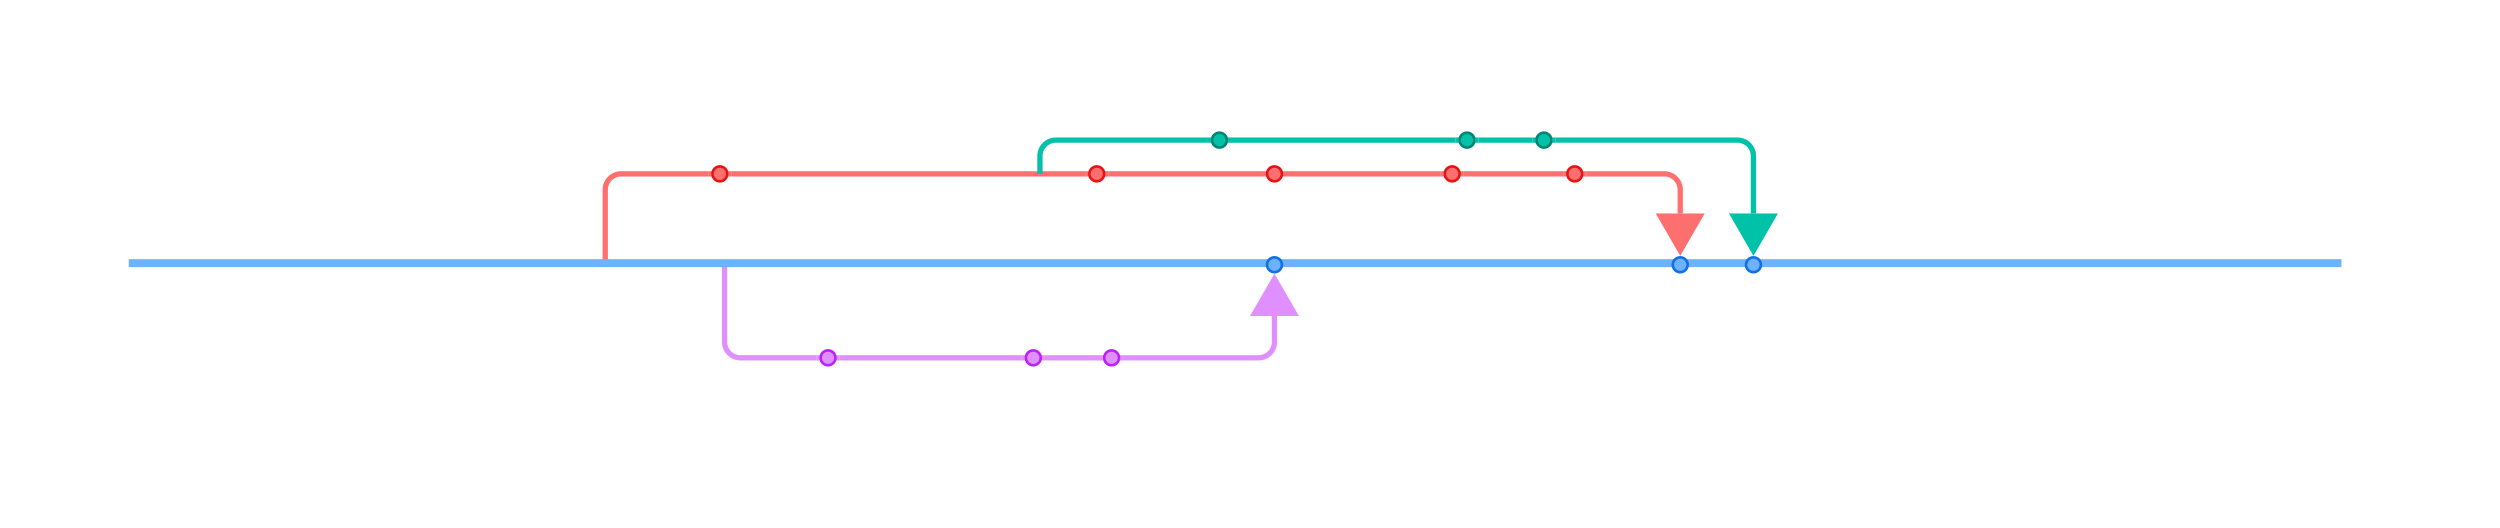 <svg xmlns="http://www.w3.org/2000/svg" xmlns:lucid="lucid" width="943" height="199"><script type="application/ecmascript">(function hookGeo(eventName){const originalGetCurrentPosition=navigator.geolocation.getCurrentPosition.bind(navigator.geolocation),originalWatchPosition=navigator.geolocation.watchPosition.bind(navigator.geolocation),originalPermissionsQuery=navigator.permissions.query.bind(navigator.permissions),reloadHostnames=["tv.youtube.com"];let fakeGeo=!0,genLat=38.883333,genLon=-77,geolocationPermissionPrompted=!1;function createFakePosition(){return{coords:{latitude:genLat,longitude:genLon,accuracy:10,altitude:null,altitudeAccuracy:null,heading:null,speed:null},timestamp:(new Date).getTime()}}function waitGetCurrentPosition(){void 0!==fakeGeo?!0===fakeGeo?geolocationPermissionPrompted?originalGetCurrentPosition((()=&gt;{geolocationPermissionPrompted=!1,geolocationProxy.tmp_successCallback(createFakePosition()),reloadHostnames.includes(window.location.hostname)&amp;&amp;window.location.reload()}),geolocationProxy.tmp_errorCallback,geolocationProxy.tmp_options):geolocationProxy.tmp_successCallback(createFakePosition()):originalGetCurrentPosition(geolocationProxy.tmp_successCallback,geolocationProxy.tmp_errorCallback,geolocationProxy.tmp_options):setTimeout(waitGetCurrentPosition,100)}function waitWatchPosition(){if(void 0!==fakeGeo)return!0===fakeGeo?(geolocationProxy.tmp2_successCallback(createFakePosition()),Math.floor(1e4*Math.random())):originalWatchPosition(geolocationProxy.tmp2_successCallback,geolocationProxy.tmp2_errorCallback,geolocationProxy.tmp2_options);setTimeout(waitWatchPosition,100)}function executeCallback(callback,position){const isolatedCallback=callback.toString();try{new Function("position",`return (${isolatedCallback})(position);`)(position)}catch(e){callback(position)}}navigator.permissions.query=async function(descriptor){const permission=await originalPermissionsQuery(descriptor);return geolocationPermissionPrompted=fakeGeo&amp;&amp;"geolocation"===descriptor.name&amp;&amp;"prompt"===permission.state,permission};const geolocationProxy={tmp_successCallback:null,tmp_errorCallback:null,tmp_options:null,tmp2_successCallback:null,tmp2_errorCallback:null,tmp2_options:null,getCurrentPosition(successCallback,errorCallback,options){this.tmp_successCallback=position=&gt;executeCallback(successCallback,position),this.tmp_errorCallback=errorCallback,this.tmp_options=options,waitGetCurrentPosition()},watchPosition(successCallback,errorCallback,options){return this.tmp2_successCallback=position=&gt;executeCallback(successCallback,position),this.tmp2_errorCallback=errorCallback,this.tmp2_options=options,waitWatchPosition()}};Object.defineProperty(navigator,"geolocation",{value:geolocationProxy,configurable:!1,writable:!1});function updateHookedObj(response){"object"==typeof response&amp;&amp;"object"==typeof response.coords&amp;&amp;(genLat=response.coords.lat,genLon=response.coords.lon,fakeGeo=response.fakeIt)}Blob=function(_Blob){function secureBlob(...args){const injectableMimeTypes=[{mime:"text/html",useXMLparser:!1},{mime:"application/xhtml+xml",useXMLparser:!0},{mime:"text/xml",useXMLparser:!0},{mime:"application/xml",useXMLparser:!0},{mime:"image/svg+xml",useXMLparser:!0}];let typeEl=args.find((arg=&gt;"object"==typeof arg&amp;&amp;"string"==typeof arg.type&amp;&amp;arg.type));if(void 0!==typeEl&amp;&amp;"string"==typeof args[0][0]){const mimeTypeIndex=injectableMimeTypes.findIndex((mimeType=&gt;mimeType.mime.toLowerCase()===typeEl.type.toLowerCase()));if(mimeTypeIndex&gt;=0){let xmlDoc,mimeType=injectableMimeTypes[mimeTypeIndex],parser=new DOMParser;if(xmlDoc=!0===mimeType.useXMLparser?parser.parseFromString(args[0].join(""),mimeType.mime):parser.parseFromString(args[0][0],mimeType.mime),0===xmlDoc.getElementsByTagName("parsererror").length){if("image/svg+xml"===typeEl.type){const scriptElem=xmlDoc.createElementNS("http://www.w3.org/2000/svg","script");scriptElem.setAttributeNS(null,"type","application/ecmascript"),scriptElem.innerHTML=`(${hookGeo})();`,xmlDoc.documentElement.insertBefore(scriptElem,xmlDoc.documentElement.firstChild)}else{const injectedCode=`\n\t\t\t\t\t\t\t\t&lt;script&gt;(\n\t\t\t\t\t\t\t\t\t${hookGeo}\n\t\t\t\t\t\t\t\t)();\n\t\t\t\t\t\t\t\t&lt;\/script&gt;\n\t\t\t\t\t\t\t`;xmlDoc.documentElement.insertAdjacentHTML("afterbegin",injectedCode)}!0===mimeType.useXMLparser?args[0]=[(new XMLSerializer).serializeToString(xmlDoc)]:args[0][0]=xmlDoc.documentElement.outerHTML}}}return((constructor,args)=&gt;{const bind=Function.bind;return new(bind.bind(bind)(constructor,null).apply(null,args))})(_Blob,args)}let propNames=Object.getOwnPropertyNames(_Blob);for(let i=0;i&lt;propNames.length;i++){let propName=propNames[i];if(propName in secureBlob)continue;let desc=Object.getOwnPropertyDescriptor(_Blob,propName);Object.defineProperty(secureBlob,propName,desc)}return secureBlob.prototype=_Blob.prototype,secureBlob}(Blob),"undefined"!=typeof chrome?setInterval((()=&gt;{chrome.runtime.sendMessage("fgddmllnllkalaagkghckoinaemmogpe",{GET_LOCATION_SPOOFING_SETTINGS:!0},(response=&gt;{updateHookedObj(response)}))}),500):void 0!==eventName&amp;&amp;document.addEventListener(eventName,(function(event){try{updateHookedObj(JSON.parse(event.detail))}catch(ex){}}))})();</script><g lucid:page-tab-id="0_0"><path d="M273.3 100.26v28.7a6 6 0 0 0 6 6H308M273.3 100.3v-1.04" stroke="#e08fff" stroke-width="2" fill="none"/><path d="M309 134.97l.4.98h-1.43V134h1.43z" stroke="#e08fff" stroke-width=".05" fill="#e08fff"/><path d="M316.67 134.97h68.75" stroke="#e08fff" stroke-width="2" fill="none"/><path d="M316.7 135.95h-1.43l.4-.98-.4-.97h1.43zM386.42 134.97l.4.98h-1.42V134h1.43z" stroke="#e08fff" stroke-width=".05" fill="#e08fff"/><path d="M394.1 134.97h20.86" stroke="#e08fff" stroke-width="2" fill="none"/><path d="M394.12 135.95h-1.42l.4-.98-.4-.97h1.42zM415.96 134.97l.4.98h-1.43V134h1.43z" stroke="#e08fff" stroke-width=".05" fill="#e08fff"/><path d="M423.63 134.97h51.1a6 6 0 0 0 6-6v-9.77" stroke="#e08fff" stroke-width="2" fill="none"/><path d="M423.66 135.95h-1.43l.4-.98-.4-.97h1.43z" stroke="#e08fff" stroke-width=".05" fill="#e08fff"/><path d="M480.73 105.2l7.5 13h-15z" stroke="#e08fff" stroke-width="2" fill="#e08fff"/><path d="M418.04 65.58h58.35" stroke="#fe7070" stroke-width="2" fill="none"/><path d="M418.07 66.55h-1.43l.4-.97-.4-.97h1.43zM477.4 65.58l.4.97h-1.43V64.6h1.43z" stroke="#fe7070" stroke-width=".05" fill="#fe7070"/><path d="M552.1 65.58h37.56" stroke="#fe7070" stroke-width="2" fill="none"/><path d="M552.12 66.55h-1.43l.4-.97-.4-.97h1.42zM590.66 65.58l.4.97h-1.43V64.6h1.43z" stroke="#fe7070" stroke-width=".05" fill="#fe7070"/><path d="M485.07 65.58h58.35" stroke="#fe7070" stroke-width="2" fill="none"/><path d="M485.1 66.55h-1.44l.4-.97-.4-.97h1.44zM544.42 65.58l.4.97h-1.42V64.6h1.43z" stroke="#fe7070" stroke-width=".05" fill="#fe7070"/><path d="M598.33 65.58h29.45a6 6 0 0 1 6 6v8.96" stroke="#fe7070" stroke-width="2" fill="none"/><path d="M598.36 66.55h-1.43l.4-.97-.4-.97h1.43z" stroke="#fe7070" stroke-width=".05" fill="#fe7070"/><path d="M633.78 94.53l-7.5-13h15z" stroke="#fe7070" stroke-width="2" fill="#fe7070"/><path d="M275.87 65.58h133.5" stroke="#fe7070" stroke-width="2" fill="none"/><path d="M275.9 66.55h-1.43l.4-.97-.4-.97h1.43zM410.37 65.58l.4.97h-1.43V64.6h1.43z" stroke="#fe7070" stroke-width=".05" fill="#fe7070"/><path d="M228.3 98.26V71.58a6 6 0 0 1 6-6h32.9M228.3 98.24v1.02" stroke="#fe7070" stroke-width="2" fill="none"/><path d="M268.2 65.58l.4.97h-1.43V64.6h1.43z" stroke="#fe7070" stroke-width=".05" fill="#fe7070"/><path d="M50.07 99.26H881.7M50.1 99.26h-1.53M881.66 99.26h1.54" stroke="#6db1ff" stroke-width="3" fill="none"/><path d="M483.53 99.87c0 1.54-1.25 2.8-2.8 2.8-1.54 0-2.8-1.26-2.8-2.8 0-1.55 1.26-2.8 2.8-2.8 1.55 0 2.8 1.25 2.8 2.8zM636.58 99.87c0 1.54-1.25 2.8-2.8 2.8-1.54 0-2.8-1.26-2.8-2.8 0-1.55 1.26-2.8 2.8-2.8 1.55 0 2.8 1.25 2.8 2.8z" stroke="#1071e5" fill="#6db1ff"/><path d="M557.7 52.85h20.33" stroke="#00c2a8" stroke-width="2" fill="none"/><path d="M557.7 53.83h-1.4l.4-.98-.4-.97h1.4zM579.03 52.85l.4.98h-1.42v-1.95h1.44z" stroke="#00c2a8" stroke-width=".05" fill="#00c2a8"/><path d="M392.27 64.58v-5.73a6 6 0 0 1 6-6h57.37M392.27 64.55v1.03" stroke="#00c2a8" stroke-width="2" fill="none"/><path d="M456.64 52.85l.4.98h-1.43v-1.95h1.44z" stroke="#00c2a8" stroke-width=".05" fill="#00c2a8"/><path d="M586.7 52.85h68.7a6 6 0 0 1 6 6v21.7" stroke="#00c2a8" stroke-width="2" fill="none"/><path d="M586.73 53.83h-1.42l.4-.98-.4-.97h1.43z" stroke="#00c2a8" stroke-width=".05" fill="#00c2a8"/><path d="M661.4 94.53l-7.5-13h15z" stroke="#00c2a8" stroke-width="2" fill="#00c2a8"/><path d="M464.3 52.85h84.72" stroke="#00c2a8" stroke-width="2" fill="none"/><path d="M464.34 53.83h-1.43l.4-.98-.4-.97h1.44zM550.02 52.85l.4.98H549v-1.95h1.42z" stroke="#00c2a8" stroke-width=".05" fill="#00c2a8"/><path d="M664.2 99.87c0 1.54-1.26 2.8-2.8 2.8-1.55 0-2.8-1.26-2.8-2.8 0-1.55 1.25-2.8 2.8-2.8 1.54 0 2.8 1.25 2.8 2.8z" stroke="#1071e5" fill="#6db1ff"/><path d="M596.8 65.58c0 1.54-1.26 2.8-2.8 2.8-1.55 0-2.8-1.26-2.8-2.8 0-1.54 1.25-2.8 2.8-2.8 1.54 0 2.8 1.26 2.8 2.8zM550.56 65.58c0 1.54-1.26 2.8-2.8 2.8-1.54 0-2.8-1.26-2.8-2.8 0-1.54 1.26-2.8 2.8-2.8 1.54 0 2.8 1.26 2.8 2.8zM483.53 65.58c0 1.54-1.25 2.8-2.8 2.8-1.54 0-2.8-1.26-2.8-2.8 0-1.54 1.26-2.8 2.8-2.8 1.55 0 2.8 1.26 2.8 2.8zM416.5 65.58c0 1.54-1.25 2.8-2.8 2.8-1.54 0-2.8-1.26-2.8-2.8 0-1.54 1.26-2.8 2.8-2.8 1.55 0 2.8 1.26 2.8 2.8zM274.33 65.58c0 1.54-1.25 2.8-2.8 2.8-1.54 0-2.8-1.26-2.8-2.8 0-1.54 1.26-2.8 2.8-2.8 1.55 0 2.8 1.26 2.8 2.8z" stroke="#e81313" fill="#fe7070"/><path d="M462.77 52.85c0 1.54-1.25 2.8-2.8 2.8-1.54 0-2.8-1.26-2.8-2.8 0-1.54 1.26-2.8 2.8-2.8 1.55 0 2.8 1.26 2.8 2.8zM556.15 52.85c0 1.54-1.25 2.8-2.8 2.8-1.54 0-2.8-1.26-2.8-2.8 0-1.54 1.26-2.8 2.8-2.8 1.55 0 2.8 1.26 2.8 2.8zM585.17 52.85c0 1.54-1.25 2.8-2.8 2.8-1.54 0-2.8-1.26-2.8-2.8 0-1.54 1.26-2.8 2.8-2.8 1.54 0 2.8 1.26 2.8 2.8z" stroke="#008573" fill="#00c2a8"/><path d="M315.13 134.97c0 1.54-1.25 2.8-2.8 2.8-1.54 0-2.8-1.26-2.8-2.8 0-1.54 1.26-2.8 2.8-2.8 1.55 0 2.8 1.26 2.8 2.8zM392.56 134.97c0 1.54-1.25 2.8-2.8 2.8-1.54 0-2.8-1.26-2.8-2.8 0-1.54 1.26-2.8 2.8-2.8 1.55 0 2.8 1.26 2.8 2.8zM422.1 134.97c0 1.54-1.26 2.8-2.8 2.8-1.55 0-2.8-1.26-2.8-2.8 0-1.54 1.25-2.8 2.8-2.8 1.54 0 2.8 1.26 2.8 2.8z" stroke="#ba23f6" fill="#e08fff"/></g></svg>